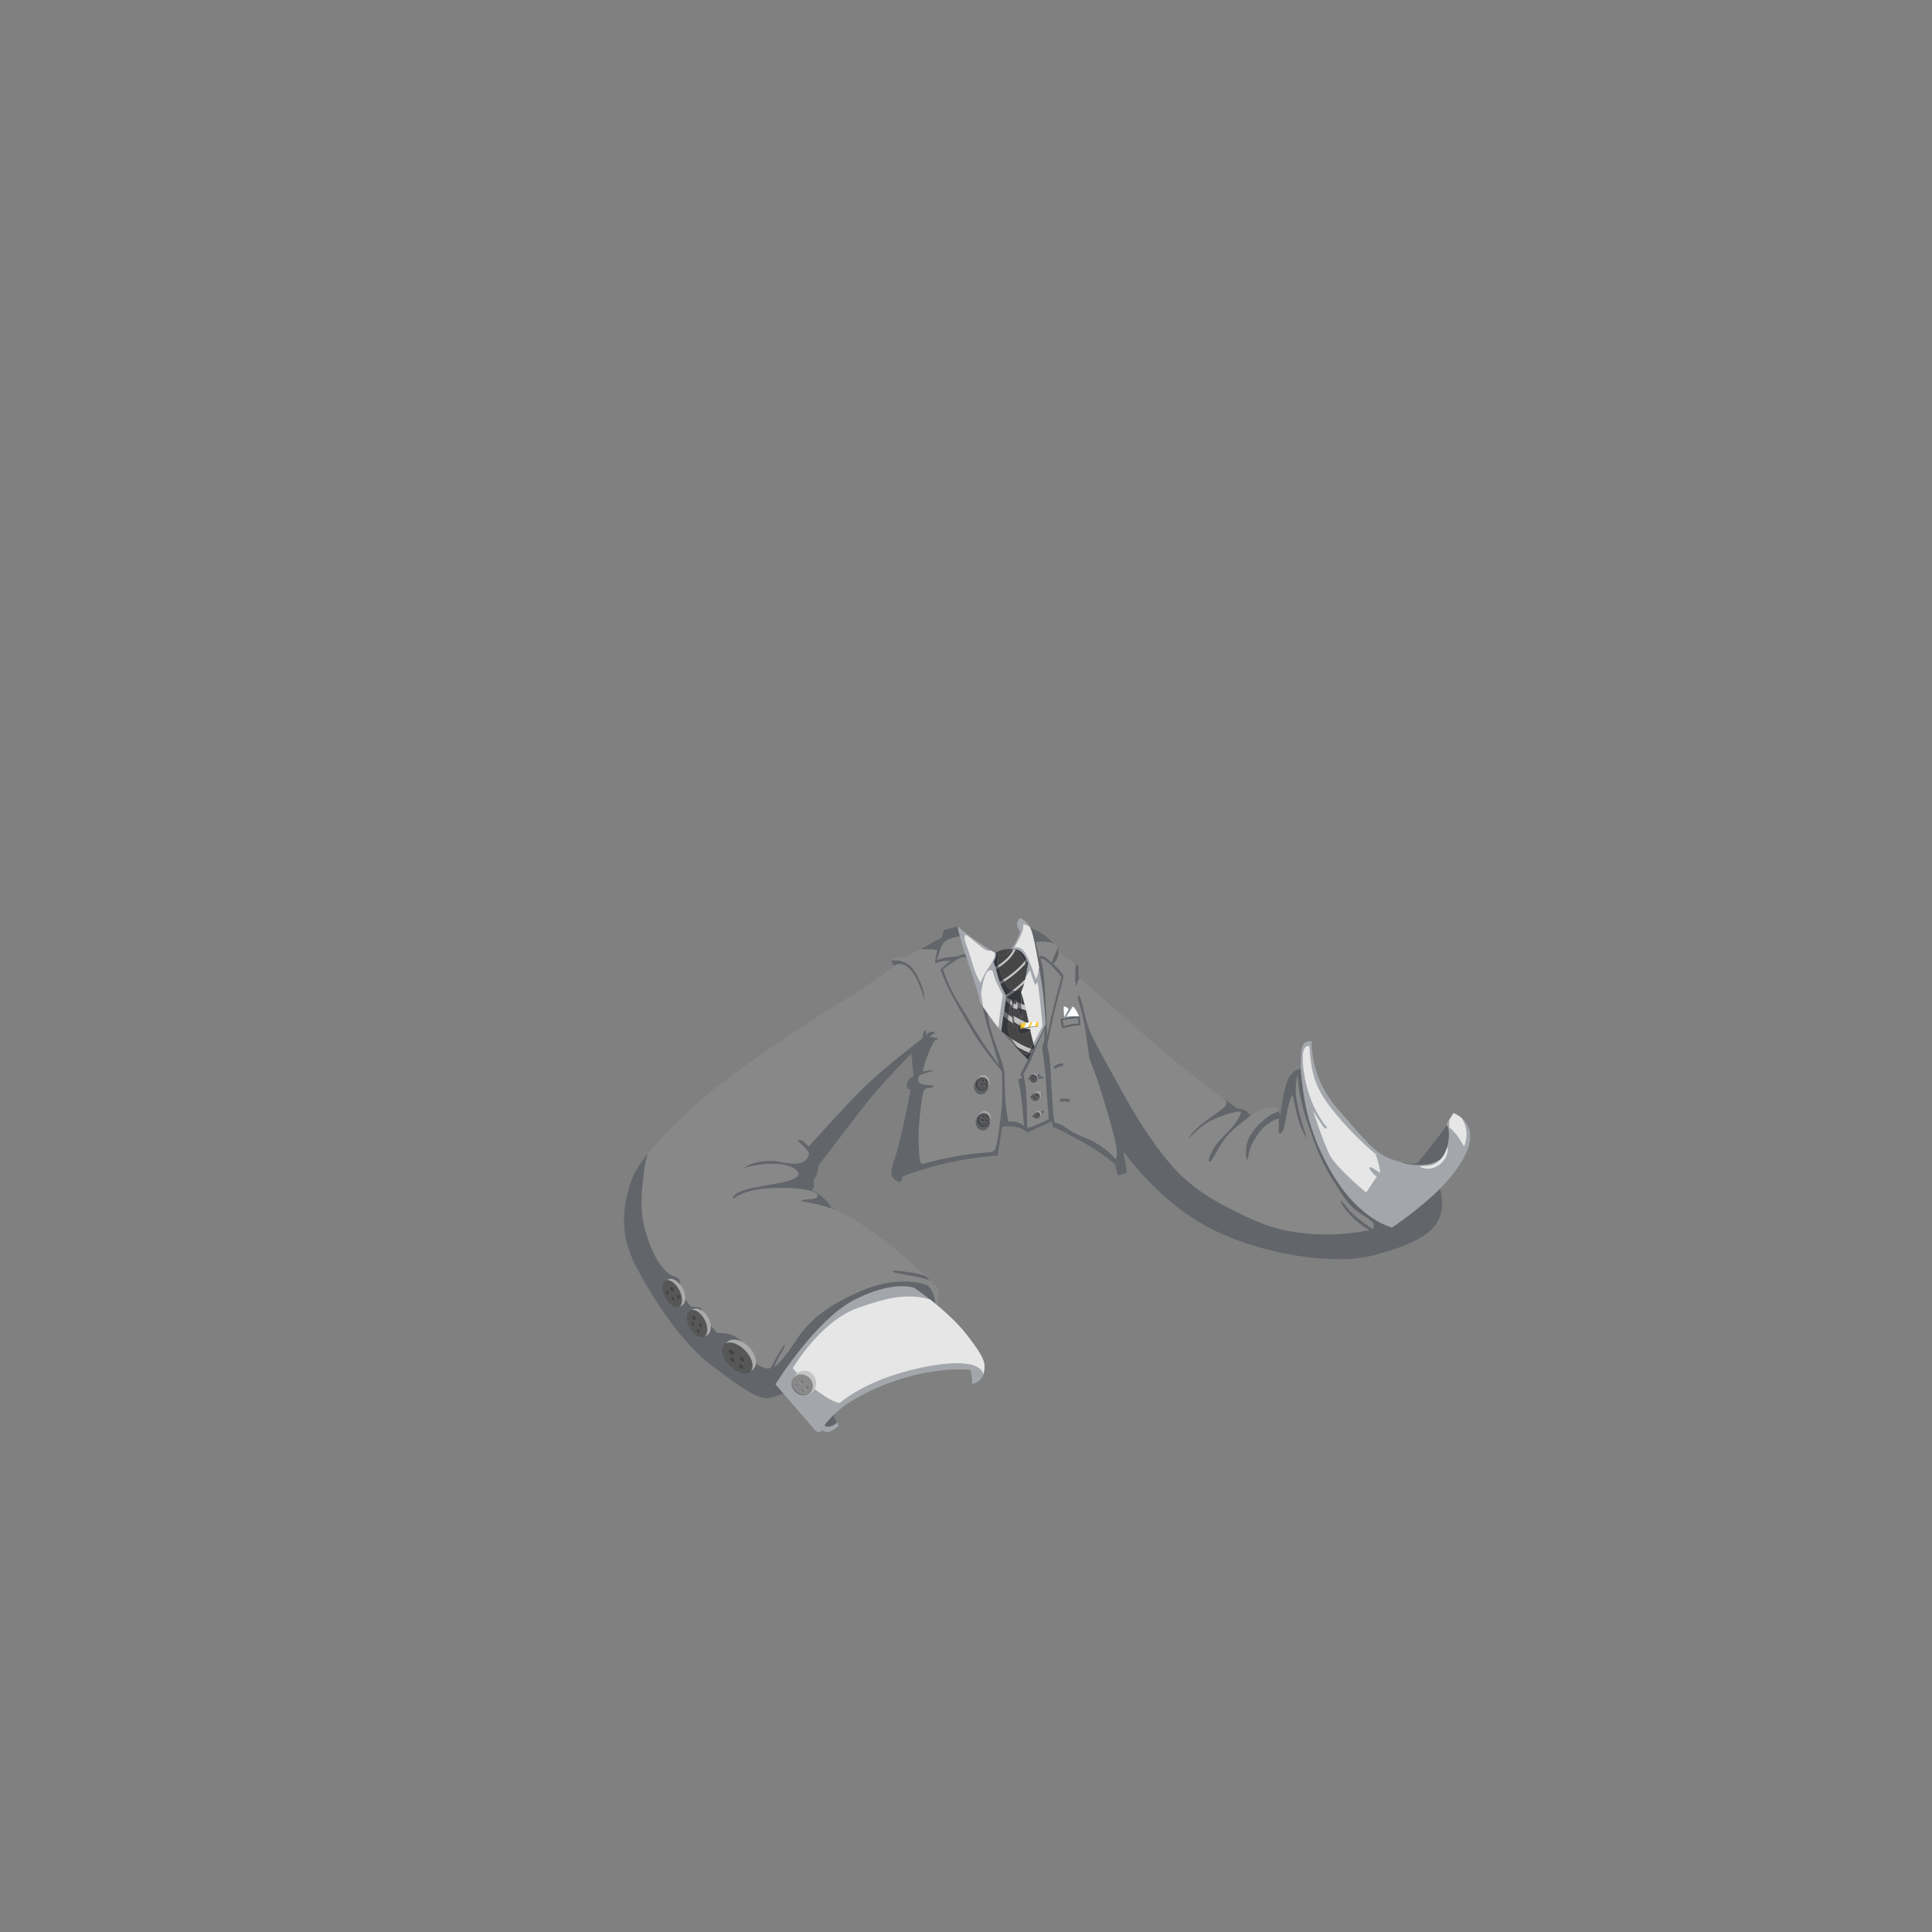 <?xml version="1.0" encoding="utf-8"?>
<!-- Generator: Adobe Illustrator 21.0.2, SVG Export Plug-In . SVG Version: 6.00 Build 0)  -->
<svg version="1.1" id="_x30_3_x5F_Top_x5F_BiznessSuit_x5F_JacketShirtTie"
	 xmlns="http://www.w3.org/2000/svg" xmlns:xlink="http://www.w3.org/1999/xlink" x="0px" y="0px" viewBox="0 0 2000 2000"
	 enable-background="new 0 0 2000 2000" xml:space="preserve">
<rect x="0" y="0" width="2000" height="2000" fill="#808080" stroke="none"/>
<g>
	<polygon fill="#A3A7AC" points="1355,1080 1356.5,1088.5 1365.5,1123.5 1385,1155 1423,1192.5 1445.5,1212 1420.5,1245 
		1378,1209.5 1356.5,1146.5 1348,1112 1349,1083.5 	"/>
	<path fill="#A3A7AC" d="M849.5,1467c1.5-1.5,29.5-17.5,29.5-17.5l55-26l66-8.5l12.5,8l3-10.5c0,0-56.5-71-58.5-71.5
		s-31.5-3.5-34-3.5s-41.5,11-45.5,14.5s-37,32-38,33.5s-29,41-29,41L839,1469L849.5,1467z"/>
	<polygon fill="#62656A" points="863,1460 864,1471 863.5,1478 850.7,1479.4 849.5,1467 	"/>
	<path fill="#62656A" d="M1452,1207c1.5-0.5,18.5-2,18.5-2l19-18.5l11-23.5l8,30.5c0,0-17.5,20.5-19.5,20.5s-35,4.5-35.5,2.5
		S1452,1207,1452,1207z"/>
	<path fill="#62656A" d="M932,1215l32-10l65.5-10l6.5-32.5l17,1.5l9.5,6l26-11.5l3.4,3.8l10.6,7.7l24,11.5l22,14.5l12.5,11l5-28
		l90.5,83.5L1399,1293c0,0,38-8,41.5-9s17-13,17-13l32-33.5l0.2-10.2l-52.2,19.8l-48.5-16.5l-25-53.5l-12.5-44l-3.5-21l-6.5-2
		l-12.5,44h-8h-27.3l-22.7-6l-2.8-9.8L1188,1089l-70.5-76.8l-3.5-2.7l-0.4-11.2l-15.6-7.8l-8.5-11.5l-9-10.5l-13.5-1l-18,18
		l-13.5,3.5l-14.6-5.5L996.5,965h-16L968,978.5l-15.5,4.1l-12,9.4l-17.6,2.5l5.6,4l-14,22L670,1195l-17.6,43.3l21.7,80.2l50.5,76
		c0,0,53,43,54.5,43s15.5,4,15.5,4L954,1366l13.8-15l-1.8-19l-8.2-11l-10.3-5.5l-71.5-20l-35.5-43L837,1208l32-45l41.5-46.5l32.5-28
		l10-5.5l-3,21.5l-4,32L932,1215z"/>
	<path fill="#62656A" d="M860.7,1467c0,0,3,1,4,2.3s1.8,2.9,1.8,2.9s-5.5,7.8-18.5,2.8L860.7,1467z"/>
	<path fill="#62656A" d="M1249.4,1159.5c-17.7,12.8-18.8,19.5-18.8,19.5s6.8-8.7,18.2-16.2s31.9-12.8,34.6-11.9s-0.2,4.5-4.2,11.1
		s-10.9,11.9-17.9,20s-12.4,21.4-8.9,20.5s7.9-15.1,18-26.6s13.9-11.9,23.2-20.5c1.2-1.2,2.7-2.2,4.2-3.1c-2.5,1-4.2,1.8-4.2,1.8
		s-2.7-6.7-12.4-6.3c0,0-5.1-3.6-13.1-9.5l0,0C1272.6,1144.6,1267.1,1146.7,1249.4,1159.5z"/>
	<path fill="#62656A" d="M943.4,1005.2c9.8,11.6,14.1,34.9,13.6,30.3s-0.2-8.2-4.4-18.1s-9-19.5-20.5-22.4c-3.3-0.9-6.4-0.8-9.1-0.5
		c-0.4,2.2,3.1,5.2,3.1,5.2S933.6,993.6,943.4,1005.2z"/>
	<path fill="#62656A" d="M967.8,1351c1.1-6-3.7-16.4-7.3-19.5c-3.7-3.1-32.2-10.8-68.5,4.7s-54.9,30.7-69,52.5s-21.9,26.6-21.9,26.6
		s2.3-7.5,6.3-13s6.9-13.8,2.7-8s-7.9,13.2-10.5,18.3c-2.6,5.1-4.3,6-13.7,1.5c-9.3-4.5-7.8-15.2-19.2-25.8s-22.6-7.4-24.3-8.4
		s-7.1-7.5-9-9.4s-7.5-1.1-7-11.2c0.5-10.2-8.9-3.4-12.7-7.8s-9.3-13.6-9.9-22.1c-0.6-8.5-6.2-6.9-10.6-9.9
		c-4.4-3-14-11.1-22.5-35.5s-8.7-40.2-3.8-75.2c0.6-4.1,1.6-8.8,3-13.8c-7.4,9.4-13.1,18.1-15.7,25.5c-8.5,23.4-14.9,54.9,4.5,91.2
		s46.8,78.1,78.2,102s49.4,35.9,59.8,33.4s18.9-6.3,18.9-6.3L970,1359c0.1-1.3,0.1-2.5,0.2-3.7
		C968.6,1354.2,967.5,1352.8,967.8,1351z"/>
	<path fill="#62656A" d="M923.6,1316c0,1.4,4.6,2.2,23.4,5.5c6.8,1.2,12.2,3,16.4,4.9c-1.6-1.6-3.5-3.4-5.6-5.4
		C942.2,1316.4,923.6,1314.8,923.6,1316z"/>
	<path fill="#62656A" d="M1489.8,1227.2c-14-44.6-29.3,16.3-108-53c-6.3-5.5-15.4-63.2-20.8-64.9c-12.5-4-19.3-3.8-24.8,3.2
		c-7.9,10-10.9,43.9-10.9,43.9s0.3-3.7-2.1-6.3c-0.4,0.8-2,1.2-5.4,2.8c-5.5,2.6-17.9,12.4-24.1,23.8s-3.3,26.6-2.1,23.6
		s0.3-10.9,10.2-25.5s22.2-17,22.2-17s-0.4,10.4-0.2,13.9s2.9,1.6,4.1-0.6s1.9-5.6,4.6-20.1s5.9-17.4,5.9-17.4s3.9,23.3,9.5,35.7
		c5.6,12.4,5.7,10.4,0.7-5s-7.6-30.6-7.2-38.3c0.4-7.7,1.9-15.7,2.3-11.4s0,10.1,3.4,24.7s7.4,25.8,14.2,44.6s15.7,33.9,19.8,39.5
		s12,22.8,26.5,32.2s14.9,10.6,14.5,13.2s0.4,4.4-3.5,1.8s-18.8-13.2-23.5-19.8s-10.6-11.9-5-2.8s16.1,18.2,23,22.5s4.1,3.1,0,3.8
		s-26.2,5.2-56.4,3s-49.3-9.1-75-21.8s-49.7-26.6-70-50.4s-36.9-51.1-51.1-77s-29.8-53.3-33-62.4s-4.6-14.1-6.6-23.7s-4.8-14-5.2-11
		s1.3,6,4.8,19.6s5.9,37.8,7,43.3s5.2,13.3,8.6,24.1s15.9,50.1,18.9,66.1s-0.6,15.6-0.6,15.6c-4.9-6.8-15.3-14-23.1-18.2
		s-19.2-7.6-26.4-13.1s-13-6.2-13-6.2c-2.5-7.9-3.8-50-4.9-62.4s-3-16.8-3-16.8s5.8-29.5,9.5-43.4c3.8-13.9,7.6-29.4,7.6-29.4
		s-1.9-2.9-4.6-6.2s-6.5-6-6.5-6c3.2-2.9,5.1-6.7,6.1-11.6l-1.1-0.7l0.8-3.3c0,0-0.3-0.4-1-1.2l-6.2,15.6c0,0-3.1-3.4-7-5.9
		s-5.9,0-5.9,0l-3.5-15.8c9.6-0.6,14.1-0.3,19.1,2.3c-5.7-6-16.1-15.4-27.2-17l-7.3,30.6l-34.7,1.1l-30.7-33l-14.4,3.7l-2.1,7.6
		c0,0-12.2,6.9-22.4,12.4c9.5,0,17.4,0.8,17.4,0.8s-2.7,12.3-2,13.3s1.6-0.4,6.9-1.4c5.3-1,8.8-0.4,8.8-0.4
		c-3.7,2.4-10.5,8.9-10.5,8.9s0,0,5,12.2c5,12.2,21.6,40.5,30.5,55.4c8.9,14.8,28.3,37.8,28.3,37.8s0.8,21,0,34.3
		s-4.6,41.1-7.1,46.1s-8.4,2.2-34.5,6.5c-26.2,4.2-39.3,9.1-41.2,8.7c-1.8-0.4-2.9-4.8-3.5-21.5s3.2-49.3,5.4-54s7.5-2,10-4.2
		s-4.9-1.2-11-2.4s-4.7-5.4-4.5-7s0.2-2.7,8.8-5.1s6.4-2.9,3.3-2.5c-3.1,0.5-7.6,1.2-7.6,1.2c4.3-20.3,12.5-32.1,12.5-32.1
		c4.5-1.5,3.6-2.6,0-3s-5.7-1-5.7-1c8.5-5,6.1-5.7,1.6-4.9c-3.6,0.6-5.1,3.3-5.5,4.5c-0.1,0.2-0.1,0.3-0.2,0.5c0,0,0.1-0.2,0.2-0.5
		c2.1-5.6-1-7.7-2-4.5c-1,3.3-1.2,6.7-1.2,6.7s-40.6,30.5-63.2,53.3S837,1187,837,1187c-8.1-10.2-11.3-6.4-11.3-6.4
		c2.6,2.3,12.7,11.3,11.8,14.3s-3.2,13.5-27.8,8.2s-40,5.8-40,5.8c44.4-11.8,61.9,3.4,55.8,8.8c-6.2,5.3-15.1,6.1-42.5,11.1
		s-24.2,12.4-24.2,12.4c17.2-15.2,64.9-12.1,77.5-9.3s13.4,8.6,2.5,9.3s-10.2,2.3-10.2,2.3c11.4,1.8,21.9,4,39,10
		c-2.5-1.3-5-2.5-7.5-3.7c0,0-3.5-9.3-19.6-17.8c0,0,3.3-0.9,1.6-10.7c0,0,5.2-4.5,5-14.6c0,0,34.8-45.5,49.7-64.7
		c14.8-19.2,46.7-51.4,46.7-51.4l2.1,23.9c0,0-4.8,0.2-6.5,7.3s3.7,6,3.7,6s-10.7,55.6-17.2,73.5s-0.4,20.2,6.5,22.7l2.4-6.2
		c0,0,45.1-18.4,98.3-21.5l4.5-29.9c0,0,17.7-3.1,26.1,6.1l25.4-11.6l1,5.5c0,0,40.3,17.7,64.5,38.9l2.6,11.5c0,0,3.7-0.7,9.5-2.7
		c0,0-1.6-15.4-4.2-23.4c0,0,34,49.8,85.4,78.1s131.9,42.8,177,30S1503.8,1271.9,1489.8,1227.2z M1086.3,997.5
		c5.8,5.1,12.6,13.8,12.6,13.8s-9.7,33.6-14.9,61.6c0,0-1.8-44.6-3-59.2c-1.2-14.7-4-21.1-4-21.1
		C1079.6,991.9,1080.6,992.4,1086.3,997.5z M982.2,990.8c-5.8,0.6-11.4,2.7-12.2,3.2c0,0,2.2-7.7,3.9-12.4
		c1.7-4.8,3.5-7.8,10.6-10.2s10.9-2.2,10.9-2.2s9.7,22.9,5.7,19.9s-8.8,0.9-8.8,0.9S988,990.2,982.2,990.8z M1006.3,1061.4
		c-10-18-21.9-32-30.2-58.2c0,0,12.7-8.9,17.1-11.3c4.4-2.3,8.9-0.7,9.3,1s16.2,42.2,16.2,42.2l-2.3,4.3c0,0,3.7,17.9,7.5,29.5
		s10,33.6,10,33.6S1016.3,1079.4,1006.3,1061.4z M1043.8,1160.9c0,0-2-10.9-2.8-20.2s-0.7-27.7-1.5-32.7c-0.9-5-4.5-15.9-9.6-29.5
		s-7.3-24.9-8.4-37.4l37.5,32.9l5.2,23l-7.7,14.7l1.5,4.8l-3.9,0.4c0,0,2.6,12.4,3.8,22.9c1.2,10.6,2.4,25.7,2.4,25.7
		C1054.3,1159.8,1043.8,1160.9,1043.8,1160.9z M1070.5,1165.5c-5.6,2.2-7.1,2.1-7.1,2.1s-0.3-20.7-0.9-33.3s-3.1-22.3-3.1-22.3
		s5.9-9.5,10.5-21.2c4.5-11.8,11.2-25.5,11.2-25.5v11.1c0,0-0.9,3.6-1.9,6.6s2.6,17.8,3.3,32.7s3.2,42.6,3.2,42.6
		S1076.1,1163.4,1070.5,1165.5z"/>
	<path fill="#888888" d="M1072.2,975l3.5,15.8c0,0,2-2.5,5.9,0s7,5.9,7,5.9l6.2-15.6c-0.8-0.9-1.9-2.3-3.5-3.9
		C1086.3,974.7,1081.9,974.4,1072.2,975z"/>
	<path fill="#888888" d="M1084,1073c5.2-28,14.9-61.6,14.9-61.6s-6.9-8.8-12.6-13.8c-5.8-5.1-6.7-5.6-9.3-4.9c0,0,2.8,6.5,4,21.1
		C1082.2,1028.4,1084,1073,1084,1073z"/>
	<path fill="#888888" d="M1016.5,1039.3l2.3-4.3c0,0-15.8-40.5-16.2-42.2s-5-3.3-9.3-1c-4.4,2.3-17.1,11.3-17.1,11.3
		c8.2,26.2,20.2,40.2,30.2,58.2s27.7,41.1,27.7,41.1s-6.2-22-10-33.6C1020.2,1057.2,1016.5,1039.3,1016.5,1039.3z"/>
	<path fill="#888888" d="M1054,1116.9l3.9-0.4l-1.5-4.8l7.7-14.7l-5.2-23l-37.5-32.9c1.1,12.5,3.3,23.9,8.4,37.4
		c5.1,13.6,8.7,24.5,9.6,29.5s0.7,23.4,1.5,32.7s2.8,20.2,2.8,20.2s10.5-1,16.4,4.7c0,0-1.3-15.1-2.4-25.7
		C1056.6,1129.2,1054,1116.9,1054,1116.9z"/>
	<path fill="#888888" d="M1079.2,1083c1-3,1.9-6.6,1.9-6.6v-11.1c0,0-6.6,13.8-11.2,25.5c-4.5,11.8-10.5,21.2-10.5,21.2
		s2.5,9.7,3.1,22.3s0.9,33.3,0.9,33.3s1.5,0,7.1-2.1c5.6-2.2,15.2-7.1,15.2-7.1s-2.4-27.7-3.2-42.6S1078.2,1086.1,1079.2,1083z"/>
	<path fill="#888888" d="M958.1,1072.5c-0.1,0.3-0.2,0.5-0.2,0.5C958,1072.8,958.1,1072.7,958.1,1072.5z"/>
	<path fill="#888888" d="M838.8,1241.3c10.9-0.7,10.1-6.5-2.5-9.3s-60.2-5.9-77.5,9.3c0,0-3.1-7.4,24.2-12.4s36.3-5.8,42.5-11.1
		c6.2-5.3-11.4-20.5-55.8-8.8c0,0,15.4-11.1,40-5.8s26.9-5.2,27.8-8.2s-9.2-12-11.8-14.3c0,0,3.2-3.9,11.3,6.4
		c0,0,32.1-36.1,54.8-58.9s63.2-53.3,63.2-53.3s0.1-3.4,1.2-6.7c1-3.2,4.1-1.1,2,4.5c0.5-1.1,2-3.9,5.5-4.5c4.5-0.7,6.8-0.1-1.6,4.9
		c0,0,2.1,0.6,5.7,1c3.6,0.4,4.5,1.6,0,3c0,0-8.2,11.9-12.5,32.1c0,0,4.5-0.8,7.6-1.2c3.1-0.5,5.3,0.1-3.3,2.5s-8.6,3.5-8.8,5.1
		s-1.6,5.7,4.5,7s13.5,0.2,11,2.4c-2.5,2.2-7.8-0.4-10,4.2s-6,37.3-5.4,54s1.6,21.1,3.5,21.5c1.8,0.4,15-4.4,41.2-8.7
		c26.2-4.2,32.1-1.5,34.5-6.5s6.2-32.8,7.1-46.1c0.8-13.3,0-34.3,0-34.3s-19.4-22.9-28.3-37.8c-8.9-14.8-25.5-43.1-30.5-55.4
		c-5-12.2-5-12.2-5-12.2s6.8-6.5,10.5-8.9c0,0-3.4-0.6-8.8,0.4c-5.3,1-6.2,2.4-6.9,1.4s2-13.3,2-13.3s-8-0.7-17.4-0.8
		c-5.2,2.8-9.8,5.3-12,6.3c-6.5,3-12.2,2-16.2,3.9c-0.9,0.4-1.3,1-1.4,1.6c2.7-0.3,5.8-0.3,9.1,0.5c11.5,3,16.3,12.5,20.5,22.4
		s3.9,13.5,4.4,18.1s-3.8-18.6-13.6-30.3s-17.4-5.5-17.4-5.5s-25.1,19.7-58.2,39.5s-105.8,68.5-136.2,94.5
		c-20.9,17.8-45.4,40.9-61.5,61.3c-1.4,5.1-2.4,9.7-3,13.8c-4.8,34.9-4.7,50.8,3.8,75.2c8.5,24.4,18.1,32.5,22.5,35.5
		s10.1,1.4,10.6,9.9c0.6,8.5,6.1,17.7,9.9,22.1c3.8,4.4,13.2-2.3,12.7,7.8c-0.5,10.2,5.1,9.3,7,11.2s7.2,8.4,9,9.4
		s12.9-2.2,24.3,8.4s9.8,21.3,19.2,25.8c9.3,4.5,11.1,3.5,13.7-1.5c2.6-5.1,6.3-12.5,10.5-18.3s1.2,2.5-2.7,8s-6.3,13-6.3,13
		s7.8-4.8,21.9-26.6s32.6-37,69-52.5s64.8-7.8,68.5-4.7c3.7,3.1,8.4,13.5,7.3,19.5c-0.3,1.8,0.7,3.2,2.3,4.3
		c1.1-20.8,1.1-20.9,1.1-20.9s-2.9-3-8-8c-4.1-1.9-9.5-3.7-16.4-4.9c-18.9-3.3-23.5-4.1-23.4-5.5c0-1.2,18.6,0.4,34.2,5
		c-18.4-17.5-53.3-48.2-90.3-67.5c-17.1-5.9-27.6-8.2-39-10C828.5,1243.6,827.9,1242,838.8,1241.3z"/>
	<path fill="#888888" d="M1323.2,1150c0.3-0.5,0.1-1.2-0.4-2.4c-1.1-2.8-15.1-1.4-24.9,4.6c4.8-1.9,12.8-4.6,18.9-4.6
		C1319.9,1147.7,1321.9,1148.7,1323.2,1150z"/>
	<path fill="#888888" d="M1096.5,1004c2.7,3.3,4.6,6.2,4.6,6.2s-3.9,15.5-7.6,29.4c-3.8,13.9-9.5,43.4-9.5,43.4s1.9,4.5,3,16.8
		s2.4,54.5,4.9,62.4c0,0,5.9,0.7,13,6.2s18.6,8.9,26.4,13.1s18.2,11.4,23.1,18.2c0,0,3.6,0.4,0.6-15.6s-15.4-55.3-18.9-66.1
		s-7.6-18.6-8.6-24.1s-3.6-29.7-7-43.3s-5.2-16.6-4.8-19.6s3.2,1.4,5.2,11s3.4,14.6,6.6,23.7s18.8,36.5,33,62.4s30.8,53.2,51.1,77
		s44.3,37.8,70,50.4s44.8,19.6,75,21.8s52.3-2.3,56.4-3s6.9,0.5,0-3.8s-17.4-13.4-23-22.5s0.2-3.9,5,2.8s19.6,17.2,23.5,19.8
		s3.1,0.9,3.5-1.8s0-3.8-14.5-13.2s-22.4-26.6-26.5-32.2s-12.9-20.8-19.8-39.5s-10.8-29.9-14.2-44.6c-3.4-14.6-3-20.5-3.4-24.7
		s-1.9,3.7-2.3,11.4c-0.4,7.7,2.2,22.9,7.2,38.3s4.9,17.4-0.7,5s-9.5-35.7-9.5-35.7s-3.2,2.8-5.9,17.4s-3.4,17.9-4.6,20.1
		s-4,4.1-4.1,0.6s0.2-13.9,0.2-13.9s-12.3,2.4-22.2,17s-9,22.5-10.2,25.5s-4.1-12.2,2.1-23.6s18.6-21.2,24.1-23.8
		c3.4-1.6,5-2,5.4-2.8c-1.3-1.4-3.2-2.4-6.4-2.4c-6.1-0.1-14.1,2.7-18.9,4.6c-1.5,0.9-2.9,2-4.2,3.1c-9.2,8.6-13.1,9-23.2,20.5
		s-14.5,25.8-18,26.6s1.9-12.4,8.9-20.5s13.8-13.4,17.9-20s7-10.2,4.2-11.1s-23.1,4.3-34.6,11.9s-18.2,16.2-18.2,16.2
		s1.1-6.7,18.8-19.5s23.2-14.9,18.8-21.3l0,0c-16.6-12.2-45.6-33.9-65.9-51.5c-27.7-24.2-77.5-68-84.8-74.5
		c-3.6,5.2-2.9,12.1-3.7,7.1c-0.6-3.6-0.8-10.6-0.1-21l-17.6-11.9c-0.9,5-2.9,8.7-6.1,11.6C1090,998,1093.8,1000.7,1096.5,1004z"/>
	<path fill="#888888" d="M1001,989.1c4,3-5.7-19.9-5.7-19.9s-3.7-0.3-10.9,2.2c-7.1,2.4-9,5.5-10.6,10.2c-1.7,4.8-3.9,12.4-3.9,12.4
		c0.8-0.5,6.4-2.6,12.2-3.2c5.8-0.6,10-0.8,10-0.8S997,986.1,1001,989.1z"/>
	<path fill="#62656A" d="M1116.6,1000.2l-3-2c-0.7,10.4-0.5,17.3,0.1,21c0.8,5,0.2-1.9,3.7-7.1c-0.6-0.5-0.9-0.8-0.9-0.8v-11.1
		H1116.6z"/>
	<g>
		<g>
			<path fill="#A3A7AC" d="M1522,1177.7c-1,18.8-20,43.3-41,62s-40,31-40,31s-32.3-7.3-60-52.7c-27.7-45.3-31-81.7-33-96.4
				s-1.4-23.6-0.9-33c0.5-9.3,5.9-11.7,10.9-10.7c0,0-2.8,36.3,26.7,70s38.2,45.8,56.3,52.3s26.3,3.3,26.3,3.3s19.1-22.2,32.9-44.2
				c1.5-2.4,3-4.8,4.4-7.2c0,0,4.4,1.6,8.7,5.3C1517.9,1161.6,1522.5,1168,1522,1177.7z"/>
		</g>
		<path fill="#E6E6E6" d="M1359.2,1149.9c0,0,10.5,31.9,17.2,45.4s37.8,39.2,37.8,39.2l11-16.5c0,0-1.8-0.6-6-5.8s0-4.5,3.8-1.8
			s5.8,3.6,5.8,3.6s-0.5-7.7-4.8-19.3c0,0-20.6-16.5-41.5-41.9s-24.5-38.3-27.2-69.8c0,0-5.3-2.2-6.5,8s2.3,49.6,24.9,76.1
			c0,0-0.6,4.5-6.1-4.1S1359.2,1149.9,1359.2,1149.9z"/>
		<path fill="#E6E6E6" d="M1471,1208.3c6.1,3,16.5,2,23.5-7s3.3-19.3,2-11s-8.5,13.8-14.2,15.7
			C1476.7,1207.8,1466.9,1206.3,1471,1208.3z"/>
		<path fill="#E6E6E6" d="M1500.3,1167.1c0,0,7.4,4.9,15.2,19.7c0,0,7.2-14.1-2.2-29.2c-4.4-3.8-8.7-5.3-8.7-5.3
			c-1.4,2.4-2.8,4.8-4.4,7.2C1500.5,1164.4,1500.3,1167.1,1500.3,1167.1z"/>
	</g>
	<g>
		<g>
			<path fill="#A3A7AC" d="M1018.3,1421.4c-0.1,0.5-0.2,0.9-0.4,1.4c-2.6,8.6-11.5,9.9-11.5,9.9c0-7.2-1.8-14.6-1.8-14.6
				s-36.8-4.9-87.9,14.9c-51.1,19.8-72.1,48.5-72.1,48.5l-41.9-48.5c0,0,41.1-66.3,81.3-87.2c40.2-20.9,62.3-12.8,62.3-12.8
				s7,4.7,16.4,12.2c11.8,9.3,27.5,22.9,38.2,36.8C1020.3,1407,1020.3,1411.5,1018.3,1421.4z"/>
		</g>
		<path fill="#E6E6E6" d="M1001,1382c-10.7-13.9-26.4-27.5-38.2-36.8c-24.2-6.8-44.2-1.8-74.1,8.5c-39.3,13.5-68,62.7-68,62.7
			s10,12.6,26.7,24.6s22,11.3,22,11.3s26.3-24.2,83.2-36.3c44-9.4,63.3-3.9,65.4,6.8c0.1-0.4,0.3-0.9,0.4-1.4
			C1020.3,1411.5,1020.3,1407,1001,1382z"/>
		<g>
			<ellipse fill="#C4C4C4" cx="832.8" cy="1431.7" rx="12.1" ry="12.8"/>
			<g>
				<path fill="#797A7D" d="M825,1439.6c-4.4-4-5.3-10.3-2.3-14.6c-0.3,0.2-0.6,0.5-0.8,0.8c-3.9,4.2-3.2,11.2,1.6,15.5
					c4.7,4.3,11.7,4.4,15.6,0.2c0.3-0.3,0.5-0.6,0.7-0.9C835.8,1443.9,829.4,1443.6,825,1439.6z"/>
				<path fill="#888888" d="M837.5,1426c-4.4-4-10.8-4.4-14.7-1c-3,4.3-2.1,10.6,2.3,14.6c4.4,4,10.8,4.4,14.7,1
					C842.8,1436.3,841.9,1430,837.5,1426z"/>
			</g>
			<g>
				<path fill="#AAAAAA" d="M828.3,1430.4c0-0.4,0.1-0.8,0.3-1.1c-0.5,0.4-0.9,1-0.9,1.8c0,1.2,0.9,2.1,2,2.1c0.7,0,1.4-0.4,1.7-1
					c-0.3,0.2-0.7,0.4-1.1,0.4C829.2,1432.5,828.3,1431.5,828.3,1430.4z"/>
				<path fill="#77797B" d="M829.7,1428.9c-0.4,0-0.8,0.1-1.1,0.4c-0.2,0.3-0.3,0.7-0.3,1.1c0,1.2,0.9,2.1,2,2.1
					c0.4,0,0.8-0.1,1.1-0.4c0.2-0.3,0.3-0.7,0.3-1.1C831.7,1429.9,830.8,1428.9,829.7,1428.9z"/>
			</g>
			<g>
				<path fill="#AAAAAA" d="M833.7,1436.1c0-0.4,0.1-0.8,0.3-1.1c-0.5,0.4-0.9,1-0.9,1.8c0,1.2,0.9,2.1,2,2.1c0.7,0,1.4-0.4,1.7-1
					c-0.3,0.2-0.7,0.4-1.1,0.4C834.6,1438.2,833.7,1437.3,833.7,1436.1z"/>
				<path fill="#77797B" d="M835.1,1434.7c-0.4,0-0.8,0.1-1.1,0.4c-0.2,0.3-0.3,0.7-0.3,1.1c0,1.2,0.9,2.1,2,2.1
					c0.4,0,0.8-0.1,1.1-0.4c0.2-0.3,0.3-0.7,0.3-1.1C837.1,1435.6,836.2,1434.7,835.1,1434.7z"/>
			</g>
			<g>
				<path fill="#AAAAAA" d="M829.3,1439.4c0-0.3,0.1-0.5,0.2-0.8c-0.4,0.3-0.6,0.7-0.6,1.2c0,0.8,0.6,1.5,1.4,1.5
					c0.5,0,1-0.3,1.2-0.7c-0.2,0.2-0.5,0.3-0.8,0.3C830,1440.9,829.3,1440.2,829.3,1439.4z"/>
				<path fill="#77797B" d="M830.3,1438.4c-0.3,0-0.6,0.1-0.8,0.2c-0.1,0.2-0.2,0.5-0.2,0.8c0,0.8,0.6,1.5,1.4,1.5
					c0.3,0,0.6-0.1,0.8-0.3c0.1-0.2,0.2-0.5,0.2-0.8C831.7,1439.1,831.1,1438.4,830.3,1438.4z"/>
			</g>
			<g>
				<path fill="#AAAAAA" d="M823.5,1434c0-0.3,0.1-0.5,0.2-0.8c-0.4,0.3-0.6,0.7-0.6,1.2c0,0.8,0.6,1.5,1.4,1.5c0.5,0,1-0.3,1.2-0.7
					c-0.2,0.2-0.5,0.2-0.8,0.2C824.1,1435.5,823.5,1434.8,823.5,1434z"/>
				<path fill="#77797B" d="M824.4,1433c-0.3,0-0.6,0.1-0.8,0.2c-0.1,0.2-0.2,0.5-0.2,0.8c0,0.8,0.6,1.5,1.4,1.5
					c0.3,0,0.6-0.1,0.8-0.2c0.1-0.2,0.2-0.5,0.2-0.8C825.8,1433.6,825.2,1433,824.4,1433z"/>
			</g>
		</g>
	</g>
	<g>
		
			<ellipse transform="matrix(0.719 -0.696 0.696 0.719 -760.422 927.242)" fill="#ABABAB" cx="765.2" cy="1403" rx="12.8" ry="19.5"/>
		
			<ellipse transform="matrix(0.719 -0.696 0.696 0.719 -762.947 925.811)" fill="#575757" cx="762.2" cy="1405.4" rx="11.3" ry="19.5"/>
		
			<ellipse transform="matrix(0.719 -0.696 0.696 0.719 -762.388 929.548)" fill="#434343" cx="767.1" cy="1406.6" rx="1.6" ry="2.8"/>
		
			<ellipse transform="matrix(0.719 -0.696 0.696 0.719 -760.451 919.932)" fill="#434343" cx="756.2" cy="1399.4" rx="1.9" ry="3.2"/>
		
			<ellipse transform="matrix(0.719 -0.696 0.696 0.719 -765.692 922.704)" fill="#434343" cx="757" cy="1407.2" rx="1.5" ry="2.6"/>
		
			<ellipse transform="matrix(0.719 -0.696 0.696 0.719 -767.971 931.145)" fill="#434343" cx="766.3" cy="1414.2" rx="1.5" ry="2.6"/>
	</g>
	<g>
		
			<ellipse transform="matrix(0.88 -0.474 0.474 0.88 -562.605 507.351)" fill="#ABABAB" cx="724.9" cy="1369.5" rx="10" ry="15.3"/>
		
			<ellipse transform="matrix(0.88 -0.474 0.474 0.88 -563.512 506.171)" fill="#575757" cx="722.1" cy="1370.7" rx="8.8" ry="15.3"/>
		
			<ellipse transform="matrix(0.88 -0.474 0.474 0.88 -564.014 508.002)" fill="#434343" cx="725.5" cy="1372.6" rx="1.3" ry="2.2"/>
		
			<ellipse transform="matrix(0.88 -0.474 0.474 0.88 -561.159 503.918)" fill="#434343" cx="718.8" cy="1364.9" rx="1.5" ry="2.5"/>
		
			<ellipse transform="matrix(0.88 -0.474 0.474 0.88 -564.183 504.126)" fill="#434343" cx="717.7" cy="1371" rx="1.2" ry="2.1"/>
		
			<ellipse transform="matrix(0.88 -0.474 0.474 0.88 -566.964 507.646)" fill="#434343" cx="723.3" cy="1378.3" rx="1.2" ry="2.1"/>
	</g>
	<g>
		
			<ellipse transform="matrix(0.88 -0.474 0.474 0.88 -551.058 491.391)" fill="#ABABAB" cx="699" cy="1338.6" rx="9.3" ry="15.3"/>
		
			<ellipse transform="matrix(0.88 -0.474 0.474 0.88 -551.899 490.218)" fill="#575757" cx="696.3" cy="1339.7" rx="8.2" ry="15.3"/>
		
			<ellipse transform="matrix(0.88 -0.474 0.474 0.88 -552.696 493.651)" fill="#434343" cx="702.7" cy="1343" rx="1.3" ry="2.2"/>
		
			<ellipse transform="matrix(0.88 -0.474 0.474 0.88 -549.723 489.637)" fill="#434343" cx="696.2" cy="1335.1" rx="1.5" ry="2.5"/>
		
			<ellipse transform="matrix(0.88 -0.474 0.474 0.88 -551.961 487.73)" fill="#434343" cx="691.3" cy="1338.5" rx="1.2" ry="2.1"/>
		
			<ellipse transform="matrix(0.88 -0.474 0.474 0.88 -554.175 491.253)" fill="#434343" cx="697.2" cy="1344.7" rx="1.2" ry="2.1"/>
	</g>
	<g>
		<ellipse fill="#5E6166" cx="1017.4" cy="1162" rx="7.4" ry="8.2"/>
		<ellipse fill="#A6A6A6" cx="1019.3" cy="1157" rx="6.4" ry="7"/>
		<ellipse fill="#373C43" cx="1018.2" cy="1159.4" rx="6.4" ry="7"/>
		<ellipse fill="#565657" cx="1018.8" cy="1159" rx="5.9" ry="6.6"/>
		<g>
			<path fill="#858585" d="M1016.1,1159.4c0-0.3,0.1-0.5,0.2-0.7c-0.3,0.3-0.6,0.7-0.6,1.2c0,0.8,0.6,1.5,1.4,1.5
				c0.5,0,1-0.3,1.2-0.8c-0.2,0.2-0.5,0.3-0.8,0.3C1016.7,1160.9,1016.1,1160.2,1016.1,1159.4z"/>
			<path fill="#3F4248" d="M1017,1158.4c-0.3,0-0.6,0.1-0.8,0.3c-0.1,0.2-0.2,0.4-0.2,0.7c0,0.8,0.6,1.5,1.4,1.5
				c0.3,0,0.6-0.1,0.8-0.3c0.1-0.2,0.2-0.4,0.2-0.7C1018.4,1159.1,1017.8,1158.4,1017,1158.4z"/>
		</g>
		<g>
			<path fill="#858585" d="M1019.9,1159.7c0-0.3,0.1-0.5,0.2-0.7c-0.3,0.3-0.6,0.7-0.6,1.2c0,0.8,0.6,1.5,1.4,1.5
				c0.5,0,1-0.3,1.2-0.8c-0.2,0.2-0.5,0.3-0.8,0.3C1020.5,1161.1,1019.9,1160.5,1019.9,1159.7z"/>
			<path fill="#3F4248" d="M1020.8,1158.7c-0.3,0-0.6,0.1-0.8,0.3c-0.1,0.2-0.2,0.4-0.2,0.7c0,0.8,0.6,1.5,1.4,1.5
				c0.3,0,0.6-0.1,0.8-0.3c0.1-0.2,0.2-0.4,0.2-0.7C1022.2,1159.4,1021.6,1158.7,1020.8,1158.7z"/>
		</g>
		<g>
			<path fill="#858585" d="M1020.3,1155.6c0-0.3,0.1-0.5,0.2-0.7c-0.3,0.3-0.6,0.7-0.6,1.2c0,0.8,0.6,1.5,1.4,1.5
				c0.5,0,1-0.3,1.2-0.8c-0.2,0.2-0.5,0.3-0.8,0.3C1020.9,1157.1,1020.3,1156.4,1020.3,1155.6z"/>
			<path fill="#3F4248" d="M1021.2,1154.6c-0.3,0-0.6,0.1-0.8,0.3c-0.1,0.2-0.2,0.4-0.2,0.7c0,0.8,0.6,1.5,1.4,1.5
				c0.3,0,0.6-0.1,0.8-0.3c0.1-0.2,0.2-0.4,0.2-0.7C1022.6,1155.3,1022,1154.6,1021.2,1154.6z"/>
		</g>
		<g>
			<path fill="#858585" d="M1016.5,1155.5c0-0.3,0.1-0.5,0.2-0.7c-0.3,0.3-0.6,0.7-0.6,1.2c0,0.8,0.6,1.5,1.4,1.5
				c0.5,0,1-0.3,1.2-0.8c-0.2,0.2-0.5,0.3-0.8,0.3C1017.1,1157,1016.5,1156.3,1016.5,1155.5z"/>
			<path fill="#3F4248" d="M1017.4,1154.5c-0.3,0-0.6,0.1-0.8,0.3c-0.1,0.2-0.2,0.4-0.2,0.7c0,0.8,0.6,1.5,1.4,1.5
				c0.3,0,0.6-0.1,0.8-0.3c0.1-0.2,0.2-0.4,0.2-0.7C1018.8,1155.2,1018.2,1154.5,1017.4,1154.5z"/>
		</g>
	</g>
	<g>
		
			<ellipse transform="matrix(0.106 -0.994 0.994 0.106 -210.348 2015.739)" fill="#5E6166" cx="1016.3" cy="1124.9" rx="8.2" ry="7.4"/>
		
			<ellipse transform="matrix(0.106 -0.994 0.994 0.106 -203.347 2013.813)" fill="#A6A6A6" cx="1018.7" cy="1120" rx="7" ry="6.4"/>
		
			<ellipse transform="matrix(0.106 -0.994 0.994 0.106 -206.867 2014.559)" fill="#373C43" cx="1017.4" cy="1122.4" rx="7" ry="6.4"/>
		
			<ellipse transform="matrix(0.106 -0.994 0.994 0.106 -206.029 2014.774)" fill="#565657" cx="1017.9" cy="1122" rx="6.6" ry="5.9"/>
		<g>
			<path fill="#858585" d="M1015.3,1122.1c0-0.2,0.1-0.5,0.2-0.7c-0.4,0.2-0.6,0.6-0.7,1.1c-0.1,0.8,0.4,1.5,1.2,1.6
				c0.5,0.1,1-0.2,1.3-0.7c-0.2,0.2-0.5,0.2-0.8,0.2C1015.7,1123.7,1015.2,1123,1015.3,1122.1z"/>
			<path fill="#3F4248" d="M1016.3,1121.3c-0.3,0-0.6,0-0.8,0.2c-0.1,0.2-0.2,0.4-0.2,0.7c-0.1,0.8,0.4,1.5,1.2,1.6
				c0.3,0,0.6,0,0.8-0.2c0.1-0.2,0.2-0.4,0.2-0.7C1017.6,1122.1,1017.1,1121.4,1016.3,1121.3z"/>
		</g>
		<g>
			<path fill="#858585" d="M1019,1122.8c0-0.2,0.1-0.5,0.2-0.7c-0.4,0.2-0.6,0.6-0.7,1.1c-0.1,0.8,0.4,1.5,1.2,1.6
				c0.5,0.1,1-0.2,1.3-0.7c-0.2,0.2-0.5,0.2-0.8,0.2C1019.5,1124.4,1018.9,1123.6,1019,1122.8z"/>
			<path fill="#3F4248" d="M1020.1,1122c-0.3,0-0.6,0-0.8,0.2c-0.1,0.2-0.2,0.4-0.2,0.7c-0.1,0.8,0.4,1.5,1.2,1.6
				c0.3,0,0.6,0,0.8-0.2c0.1-0.2,0.2-0.4,0.2-0.7C1021.4,1122.8,1020.8,1122,1020.1,1122z"/>
		</g>
		<g>
			<path fill="#858585" d="M1019.9,1118.8c0-0.2,0.1-0.5,0.2-0.7c-0.4,0.2-0.6,0.6-0.7,1.1c-0.1,0.8,0.4,1.5,1.2,1.6
				c0.5,0.1,1-0.2,1.3-0.7c-0.2,0.2-0.5,0.2-0.8,0.2C1020.3,1120.4,1019.8,1119.6,1019.9,1118.8z"/>
			<path fill="#3F4248" d="M1020.9,1118c-0.3,0-0.6,0-0.8,0.2c-0.1,0.2-0.2,0.4-0.2,0.7c-0.1,0.8,0.4,1.5,1.2,1.6
				c0.3,0,0.6,0,0.8-0.2c0.1-0.2,0.2-0.4,0.2-0.7C1022.2,1118.8,1021.7,1118,1020.9,1118z"/>
		</g>
		<g>
			<path fill="#858585" d="M1016.1,1118.3c0-0.2,0.1-0.5,0.2-0.7c-0.4,0.2-0.6,0.6-0.7,1.1c-0.1,0.8,0.4,1.5,1.2,1.6
				c0.5,0.1,1-0.2,1.3-0.7c-0.2,0.2-0.5,0.2-0.8,0.2C1016.5,1119.8,1016,1119.1,1016.1,1118.3z"/>
			<path fill="#3F4248" d="M1017.1,1117.4c-0.3,0-0.6,0-0.8,0.2c-0.1,0.2-0.2,0.4-0.2,0.7c-0.1,0.8,0.4,1.5,1.2,1.6
				c0.3,0,0.6,0,0.8-0.2c0.1-0.2,0.2-0.4,0.2-0.7C1018.4,1118.2,1017.9,1117.5,1017.1,1117.4z"/>
		</g>
	</g>
	<g>
		<g>
			<path fill="#FFFFFF" d="M1117,1052.2l-0.4,0.1l-5.7,1.3l-8.9,1.4c-0.1-0.7-0.2-1.4-0.3-2.1c-0.6-5-0.6-9.7-0.5-10.5
				s2.8-0.8,5,2.5c0.2,0.3,0.4,0.6,0.6,1c0,0,1.8-2.6,2.8-3.9c0.2-0.3,0.6-0.3,1.1,0C1112.3,1042.9,1115.1,1046.8,1117,1052.2z"/>
		</g>
		<path fill="#8B9199" d="M1110.9,1053.6l5.7-1.3c-6-0.9-12.8,0.2-12.8,0.2l6.9-10.6c-0.5-0.3-0.9-0.3-1.1,0c-1,1.3-2.8,3.9-2.8,3.9
			c-0.2-0.4-0.4-0.7-0.6-1l-4.5,8.1c0.1,0.7,0.2,1.4,0.3,2.1L1110.9,1053.6z"/>
		<path fill="#5E6166" d="M1100.9,1062.7c-0.1-0.1-0.2-0.1-0.4-0.1c-0.1,0-0.3,0-0.2,0h0.1l0.3-0.1l0.5-0.2l1.1-0.3
			c0.7-0.2,1.5-0.4,2.2-0.6c1.5-0.4,2.9-0.7,4.4-1c3-0.5,6-0.9,9.1-0.7l0,0l-1.2,1.3l-1.1-8.1l0,0l1.3,1.1c-1.5,0-3,0.1-4.5,0.2
			s-3,0.3-4.5,0.5c-3,0.4-6,0.9-9,1.6l0,0l0.6-1c0.5,1.2,0.8,2.3,1,3.5c0.1,0.6,0.2,1.2,0.3,1.8
			C1100.9,1061.2,1100.9,1061.9,1100.9,1062.7z M1100,1064.3c-0.3-0.5-0.5-1.2-0.8-1.9c-0.2-0.7-0.4-1.5-0.6-2.2
			c-0.4-1.5-0.6-3.1-0.7-4.6l-0.1-0.8l0.7-0.1l0,0c3-0.7,6.1-1.2,9.1-1.7c3.1-0.4,6.1-0.7,9.3-0.8h0.5l0.1,0.4l0,0l1,8.2l0.1,0.6
			h-0.6l0,0c-2.9-0.1-5.9,0.2-8.7,0.8c-1.4,0.3-2.9,0.6-4.3,1c-0.7,0.2-1.4,0.4-2.1,0.6l-1.1,0.3l-0.5,0.2l-0.3,0.1h-0.1
			c0,0-0.2,0.1-0.4,0.1C1100.3,1064.4,1100.1,1064.3,1100,1064.3z"/>
	</g>
	<g>
		<g>
			<path fill="#A4A7AD" d="M1082.5,1060.2c0,0-11.9,24.6-18.4,36.8c0,0-0.7-0.7-1.7-1.8c-0.6-0.6-1.4-1.4-2.3-2.4
				c-6.9-7.2-20.9-21.8-26.5-28.7c0,0,0-0.1-0.1-0.1c-5.1-6.5-12.1-16.2-15.9-21.8c-1.8-2.5-2.9-4.2-2.9-4.2l-1.3-5.5
				c-2.4-11.3-9.6-30.8-15.4-48.5c-5.7-17.7-6.8-25.2-6.8-25.2c10.6,9.4,25.7,19.6,34.5,25c1.6,1,3,1.8,4.1,2.4
				c0.3,0.2,0.6,0.3,0.9,0.5c6.6,3.4,10.3,3.8,17-5.4c6.7-9.1,8.2-17.4,8.2-17.4c-6.8-7.7,0-13.5,0-13.5c3.5,1.5,7,3.4,10,9
				c0.5,1,1,2,1.5,3.2c2.4,6.1,5.6,22.5,8.2,38.4c0.9,5.4,1.8,10.8,2.5,15.6C1081.2,1035.9,1082.5,1060.2,1082.5,1060.2z"/>
		</g>
		<path fill="#E6E6E6" d="M1056.1,969.6c-4.3,8.2-6.1,11.4-6.1,11.4s5.2-2.1,10.1,3.8s12.2,29,12.2,29s2.3-3.6,3.3-12.8
			c-2.7-15.9-5.8-32.3-8.2-38.4c-0.5-1.2-1-2.2-1.5-3.2c-2-1.4-4.2-2.1-6.8-2.6C1059.2,956.9,1060.4,961.4,1056.1,969.6z"/>
		<path fill="#E6E6E6" d="M1020.9,983.5c-6.6-3.1-20.8-17.6-21.9-15.4c-1.6,3.4,0.8,8.6,3.9,17.2s5.8,22.4,12.2,32.1
			c0,0,2.6-7.5,8-15.2c4.8-6.9,6.9-11.1,6.9-15.8c-1.1-0.6-2.5-1.4-4.1-2.4C1024.6,984.3,1023,984.5,1020.9,983.5z"/>
		<path fill="#E6E6E6" d="M1031.3,1016.3c-4.4-8.9-1.8-13-7.2-11.7c-5.4,1.3-7.8,19.2-8.3,22.3c-0.3,1.9,0.9,9.5,1.8,15.3
			c3.8,5.5,10.7,15.3,15.9,21.8c1.9-19.6,4.6-33.7,4.6-33.7S1035.8,1025.2,1031.3,1016.3z"/>
		<path fill="#E6E6E6" d="M1074,1016.7c0,0-0.9,0.8-1.8,2.8c-0.9,2.1-5.8-15.1-5.8-15.1l-9.5,14.7l-2.4,19.5l5.6,54.2
			c0.9,0.9,1.7,1.7,2.3,2.4c7.4-15.6,16.8-33,16.8-33S1076.7,1031.6,1074,1016.7z"/>
		<g>
			<path fill="#A4A7AD" d="M1041.3,1032.5L1041.3,1032.5L1041.3,1032.5C1041.4,1032.4,1041.3,1032.4,1041.3,1032.5z"/>
			<path fill="#34373C" d="M1060.6,995.3c0.7-0.8,1.3-1.6,1.9-2.5c-1.4-2.8-3.7-6.6-6.9-8.5c-1.3-0.8-2.7-1.2-4.3-1.6
				c-0.1,0.2-0.2,0.4-0.2,0.6C1055,985.8,1058.4,990,1060.6,995.3z"/>
			<path fill="#34373C" d="M1047.3,1042.2c0,3.4,0.1,7.4,0.3,11c0.6,0.4,0.9,0.7,0.9,0.7l0.1-2.6c0,0,0.4,0.2,1,0.6
				c-0.1-1.2-0.1-2.4-0.2-3.6c-0.1-1.9-0.1-3.6-0.1-5l-2-0.8L1047.3,1042.2z"/>
			<path fill="#34373C" d="M1048.9,1059.5c0,0-0.2-0.2-0.6-0.4c0.2,0.9,0.4,1.7,0.6,2.3c1.5,4.6,1.5,1.6,1.2-3.6
				c-0.7-0.6-1.1-0.9-1.1-0.9L1048.9,1059.5L1048.9,1059.5z"/>
			<path fill="#34373C" d="M1034,1001.3c-1,0.6-1.9,1.3-3,1.9c0.8,2.7,1.7,5.9,2.4,8.8c0.4,1.4,0.9,3,1.5,4.6
				c1.3-0.8,2.5-1.6,3.7-2.4C1036.7,1010,1035.1,1005.2,1034,1001.3z"/>
			<path fill="#34373C" d="M1043.4,1022c-1.3-1.5-2.6-3.6-3.8-5.9c-1.3,0.8-2.6,1.6-3.9,2.4c2,4.9,4.5,9.8,5.5,11.7
				c2.5-1.5,4.9-3.2,7.2-5C1046.5,1024.6,1044.7,1023.5,1043.4,1022z"/>
			<path fill="#34373C" d="M1032.9,985.1c-1.6,0.9-2,1.7-2,1.7c0.9,0.5,1.7,0.9,2.5,1.2C1033.3,987,1033.2,986,1032.9,985.1z"/>
			<path fill="#34373C" d="M1028.6,995.5c0,0,0.8,2.4,1.8,5.7c1.1-0.7,2.1-1.3,3.1-2c-0.4-2.1-0.7-3.7-0.5-4.6
				c0.3-2,0.6-4.3,0.4-6.7c-0.8-0.3-1.6-0.7-2.5-1.2C1030.9,986.8,1032.2,989.6,1028.6,995.5z"/>
			<path fill="#34373C" d="M1047.2,1034.2c0.1-0.2,0.1,0.4,0.2,1.7h0.1l0.3,1.7l1.8,1.1c0.3-1.9,0.8-2.9,1.6-3.5
				c0.7-0.5,1.2,0.7,1.6,2.4l4.5,1.7c-0.2-4.5-0.3-9.1-0.3-12.5c0,0,0.7-1.2,1.7-3.9c-2.2,1.9-4.9,2.8-7.4,2.7
				c-3,2.3-6.3,4.7-9.7,6.7v0.2l5.2,2.9C1046.8,1034.9,1047,1034.5,1047.2,1034.2z"/>
			<path fill="#34373C" d="M1063.6,1091.9c-1.3,0.9-5.7-2.8-10-7.8c-1.4-0.8-2.9-1.7-4.5-2.7c4.1,4.4,8.1,8.5,11,11.5
				c0.9,0.9,1.7,1.7,2.3,2.4c1.1,1.1,1.7,1.8,1.7,1.8c1-2,2.2-4.3,3.5-6.8c-0.8-0.3-1.6-0.5-2.4-0.8
				C1064.7,1090.6,1064.2,1091.4,1063.6,1091.9z"/>
			<path fill="#34373C" d="M1054.5,1046c1.2,4.2,3.5,10.8,3.4,6.8c-0.1-1.6-0.2-4.8-0.4-8.7l-3.7-1.3
				C1054,1044,1054.2,1045.1,1054.5,1046z"/>
			<path fill="#34373C" d="M1066.8,1085.7c0.9,0.3,1.8,0.6,2.6,0.9c0.5-1,1-2,1.5-3c-0.4-1.3-0.8-2.7-1.3-4.2
				C1068.5,1081.7,1067.6,1083.8,1066.8,1085.7z"/>
			<path fill="#34373C" d="M1063.1,1004.4c0.4-2.4,0.7-5,1-7.8c0,0-0.2-0.7-0.6-1.7c-0.6,0.8-1.3,1.7-2,2.5
				C1062.2,999.7,1062.7,1002,1063.1,1004.4z"/>
			<path fill="#34373C" d="M1044.7,1047.4c0.3-3.6,0.6-6.1,1-8c-0.9-0.8-2.3-2-4.6-3.8l-1.5,11.1c1.3,1.2,3.1,2.7,4.9,4.1
				C1044.4,1049.7,1044.6,1048.6,1044.7,1047.4z"/>
			<path fill="#34373C" d="M1043.6,1055.6c-1.5-1.2-3.1-2.5-4.9-4.1l-2.2,16c4,3.2,7.6,5.8,10.9,8.1c-0.8-1.4-1.5-2.8-2.1-4.1
				C1042.7,1064.9,1042.9,1060.7,1043.6,1055.6z"/>
			<path fill="#464646" d="M1039.6,1016.1c1.2,2.3,2.5,4.4,3.8,5.9s3.1,2.6,5,3.2c5.9-4.5,10.8-9.2,12.8-11.2
				c0.6-2.7,1.3-5.9,1.9-9.6c-0.3-2.4-0.9-4.8-1.6-6.9C1056.2,1003.8,1048.7,1010.2,1039.6,1016.1z"/>
			<path fill="#464646" d="M1060.6,995.3c-2.2-5.4-5.7-9.6-9.6-11.9c-2.7,6.3-8.3,12.2-17,17.9c1,3.9,2.7,8.7,4.7,12.9
				C1048,1008.2,1055.5,1001.7,1060.6,995.3z"/>
			<path fill="#464646" d="M1058.6,1023c0.5-1.4,1.1-3.1,1.7-5.2c-2.2,2.1-5.4,5-9.1,7.9C1053.7,1025.7,1056.4,1024.9,1058.6,1023z"
				/>
			<path fill="#464646" d="M1047.1,982.4c-4-0.1-7.4,0.5-7.4,0.5c-3.4,0.6-5.5,1.5-6.8,2.2c0.3,1,0.4,1.9,0.5,2.9
				C1038.3,990,1041.8,989.3,1047.1,982.4z"/>
			<path fill="#464646" d="M1033.4,988c0.2,2.4-0.2,4.6-0.4,6.7c-0.1,0.9,0.1,2.6,0.5,4.6c8-5.4,13.3-11,15.7-16.7
				c-0.7-0.1-1.4-0.1-2.1-0.1C1041.8,989.3,1038.3,990,1033.4,988z"/>
			<path fill="#696A6D" d="M1033.5,999.3c-1,0.7-2,1.3-3.1,2c0.2,0.6,0.4,1.3,0.6,2c1-0.6,2-1.2,3-1.9
				C1033.8,1000.6,1033.7,999.9,1033.5,999.3z"/>
			<path fill="#696A6D" d="M1051.3,982.8c-0.6-0.1-1.3-0.2-1.9-0.3c0.6,0.3,1.1,0.6,1.7,0.9C1051.2,983.2,1051.2,983,1051.3,982.8z"
				/>
			<path fill="#C2C2C2" d="M1049.3,982.5L1049.3,982.5L1049.3,982.5C1049.4,982.5,1049.3,982.5,1049.3,982.5z"/>
			<path fill="#C2C2C2" d="M1051.1,983.4c-0.5-0.3-1.1-0.6-1.7-0.9h-0.1c-2.5,5.8-7.7,11.4-15.7,16.7c0.1,0.7,0.3,1.3,0.5,2.1
				C1042.7,995.6,1048.4,989.7,1051.1,983.4z"/>
			<path fill="#696A6D" d="M1061.5,997.5c0.7-0.8,1.4-1.7,2-2.5c-0.2-0.6-0.6-1.3-0.9-2.1c-0.6,0.8-1.2,1.6-1.9,2.5
				C1060.9,996,1061.2,996.8,1061.5,997.5z"/>
			<path fill="#696A6D" d="M1038.7,1014.2c-1.2,0.8-2.5,1.6-3.7,2.4c0.2,0.6,0.5,1.3,0.7,1.9c1.3-0.8,2.6-1.6,3.9-2.4
				C1039.3,1015.5,1039,1014.9,1038.7,1014.2z"/>
			<path fill="#C2C2C2" d="M1061.5,997.5c-0.3-0.7-0.5-1.5-0.8-2.2c-5.2,6.4-12.7,12.9-21.9,18.9c0.3,0.6,0.6,1.2,0.9,1.8
				C1048.7,1010.2,1056.2,1003.8,1061.5,997.5z"/>
			<path fill="#696A6D" d="M1048.4,1025.2c-2.3,1.7-4.7,3.5-7.2,5c0.3,0.5,0.4,0.8,0.4,0.8l-0.2,1.4c3.4-2,6.7-4.4,9.7-6.7
				C1050.2,1025.6,1049.3,1025.5,1048.4,1025.2z"/>
			<path fill="#C2C2C2" d="M1051.1,1025.6c3.7-2.9,6.9-5.8,9.1-7.9c0.3-1.1,0.6-2.4,1-3.7c-2,2-6.8,6.7-12.8,11.2
				C1049.3,1025.5,1050.2,1025.6,1051.1,1025.6z"/>
			<path fill="#464646" d="M1057.9,1052.8c0.1,3.9-2.2-2.6-3.4-6.8c-0.3-0.9-0.5-2-0.7-3.1l-0.9-0.3v2.2l-3.5-1.4
				c0,1.4,0.1,3.1,0.1,5c0,1.2,0.1,2.4,0.2,3.6c2.7,1.5,10,5.6,15.5,7.9c-0.9-4.4-1.9-9.3-3.1-14.1l-4.7-1.6
				C1057.7,1048,1057.8,1051.2,1057.9,1052.8z"/>
			<path fill="#464646" d="M1069.7,1079.5c-0.8-2.7-1.5-5.6-2.2-8.5c-0.2-1.1-0.5-2.4-0.8-3.8c-2.6,1.1-8.7,3.7-10.4,3.6
				c-2-0.2-3.8-4.7-2.4-10.3c-1.7-1.1-3-2-3.9-2.7c0.3,5.2,0.4,8.3-1.2,3.6c-0.2-0.7-0.4-1.5-0.6-2.3c-0.9-0.6-2.5-1.8-4.7-3.5
				c-0.7,5.1-1,9.4,1.7,15.8c0.6,1.3,1.3,2.7,2.1,4.1c7.4,5,13.5,8.2,19.3,10.2C1067.6,1083.8,1068.5,1081.7,1069.7,1079.5z"/>
			<path fill="#464646" d="M1060.9,1040.7c-1.3-5.2-2.6-10-4-13.8c0,3.4,0.2,8,0.3,12.5L1060.9,1040.7z"/>
			<path fill="#464646" d="M1047.3,1042.2l-0.3-1.6c0,0-0.2-0.3-1.4-1.2c-0.3,1.9-0.7,4.5-1,8c-0.1,1.2-0.2,2.3-0.3,3.3
				c1.3,1,2.5,1.9,3.3,2.5C1047.4,1049.6,1047.3,1045.6,1047.3,1042.2z"/>
			<path fill="#464646" d="M1063.6,1091.9c0.6-0.4,1.1-1.3,1.7-2.4c-3.7-1.3-7.5-3.1-11.7-5.4
				C1057.9,1089.1,1062.3,1092.8,1063.6,1091.9z"/>
			<path fill="#464646" d="M1051.9,1037.3l0.9,0.3c-0.4-1.8-0.9-2.9-1.6-2.4c-0.8,0.5-1.3,1.5-1.6,3.5l2.4,1.4v-2.8H1051.9z"/>
			<path fill="#464646" d="M1047.2,1034.2c-0.1,0.3-0.3,0.7-0.6,1.2l0.7,0.4C1047.3,1034.7,1047.3,1034,1047.2,1034.2z"/>
			<path fill="#696A6D" d="M1053.6,1084c-2.2-2.6-4.4-5.6-6.1-8.5c-3.3-2.3-6.9-4.9-10.9-8.1v0.2c3.4,3.9,8.1,9,12.6,13.7
				C1050.6,1082.3,1052.1,1083.2,1053.6,1084z"/>
			<path fill="#696A6D" d="M1065.3,1089.4c0.8,0.3,1.6,0.5,2.4,0.8c0.6-1.2,1.2-2.4,1.8-3.6c-0.9-0.3-1.8-0.6-2.6-0.9
				C1066.2,1087.1,1065.7,1088.4,1065.3,1089.4z"/>
			<path fill="#C2C2C2" d="M1066.8,1085.7c-5.8-2.1-11.9-5.2-19.3-10.2c1.7,2.9,3.9,5.9,6.1,8.5c4.2,2.3,8,4.1,11.7,5.4
				C1065.7,1088.4,1066.2,1087.1,1066.8,1085.7z"/>
			<path fill="#696A6D" d="M1044.3,1050.7c-1.7-1.3-3.6-2.8-4.9-4.1l-0.7,4.8c1.7,1.6,3.4,2.9,4.9,4.1
				C1043.8,1054,1044.1,1052.5,1044.3,1050.7z"/>
			<path fill="#696A6D" d="M1048.7,1051.3l-0.1,2.6c0,0-0.4-0.3-0.9-0.7c0.1,2.1,0.4,4.1,0.7,5.8c0.4,0.3,0.6,0.4,0.6,0.4v-2.6
				c0,0,0.4,0.4,1.1,0.9c-0.1-1.8-0.3-3.8-0.4-5.8C1049,1051.6,1048.7,1051.3,1048.7,1051.3z"/>
			<path fill="#C2C2C2" d="M1044.3,1050.7c-0.2,1.7-0.5,3.3-0.7,4.8c2.1,1.7,3.8,2.9,4.7,3.5c-0.3-1.7-0.5-3.7-0.7-5.8
				C1046.8,1052.6,1045.6,1051.7,1044.3,1050.7z"/>
			<path fill="#C2C2C2" d="M1050.1,1057.8c0.9,0.7,2.2,1.7,3.9,2.7c0.1-0.6,0.3-1.2,0.5-1.8l11.3,4.1c-0.2-0.9-0.4-1.9-0.6-2.9
				c-5.5-2.2-12.9-6.4-15.5-7.9C1049.8,1054,1049.9,1056,1050.1,1057.8z"/>
			<path fill="#696A6D" d="M1047.3,1042.2l0.1,0.4l2,0.8c0-2,0.1-3.5,0.2-4.7l-1.8-1.1l-0.3-1.7h-0.1
				C1047.4,1037.3,1047.3,1039.6,1047.3,1042.2z"/>
			<path fill="#696A6D" d="M1057.5,1044.1c-0.1-1.5-0.1-3.2-0.2-4.8l-4.5-1.7c0.3,1.5,0.6,3.4,1,5.2L1057.5,1044.1z"/>
			<path fill="#696A6D" d="M1046.6,1035.5l-5.2-2.9l-0.4,3c2.3,1.8,3.8,3,4.6,3.8C1046,1037.5,1046.3,1036.3,1046.6,1035.5z"/>
			<path fill="#C2C2C2" d="M1047,1040.6l0.3,1.6c0-2.6,0-4.9,0-6.3l-0.7-0.4c-0.3,0.8-0.6,2-1,3.9
				C1046.8,1040.3,1047,1040.6,1047,1040.6z"/>
			<path fill="#C2C2C2" d="M1057.5,1044.1l4.7,1.6c-0.4-1.7-0.8-3.4-1.2-5l-3.7-1.4C1057.3,1041,1057.4,1042.6,1057.5,1044.1z"/>
			<path fill="#C2C2C2" d="M1052.8,1044.8v-2.2l0.9,0.3c-0.3-1.8-0.6-3.7-1-5.2l-0.9-0.3v2.8l-2.4-1.4c-0.2,1.2-0.2,2.7-0.2,4.7
				L1052.8,1044.8z"/>
			<path fill="#34373C" d="M1056.4,1070.8c1.7,0.2,7.8-2.4,10.4-3.6c-0.1-0.5-0.2-1-0.3-1.6c-4.8-0.9-9.3-3.2-12.4-5.2
				C1052.6,1066.1,1054.4,1070.6,1056.4,1070.8z"/>
			<path fill="#C2C2C2" d="M1054,1060.5c3.2,2,7.6,4.2,12.4,5.2c-0.2-0.9-0.4-1.9-0.6-2.9l-11.3-4.1
				C1054.3,1059.3,1054.1,1059.9,1054,1060.5z"/>
		</g>
		<g>
			<path fill="#9D842C" d="M1057.4,1064.1c0,0-0.2-1.9-0.5-4.7c-0.4,0.1-0.9,0.2-1.3,0.2l0.4,5.7c0,0,1.5-0.2,3.6-0.6l0.6-1.2
				C1058.4,1063.9,1057.4,1064.1,1057.4,1064.1z"/>
			<path fill="#9D842C" d="M1071.2,1062.3c-0.1,0.3-0.2,0.5-0.3,0.8c1.4-0.2,2.8-0.4,3.9-0.5v-0.3
				C1073.6,1062.2,1072.4,1062.2,1071.2,1062.3z"/>
			<path fill="#9D842C" d="M1064.6,1062.9c-0.2,0.4-0.3,0.8-0.5,1.2c0.7-0.1,1.5-0.2,2.3-0.3l0.5-1.1
				C1066.1,1062.7,1065.3,1062.8,1064.6,1062.9z"/>
			<path fill="#F9CA32" d="M1066.5,1058.2c-0.6,1.5-1.3,3.2-1.9,4.7c0.7-0.1,1.5-0.2,2.3-0.3l2.1-4.6
				C1068.3,1058.1,1067.4,1058.1,1066.5,1058.2z"/>
			<path fill="#F9CA32" d="M1073,1057.9c-0.6,1.5-1.3,3-1.8,4.4c1.2-0.1,2.4-0.1,3.6-0.1v-4.4
				C1074.8,1057.9,1074.1,1057.8,1073,1057.9z"/>
			<path fill="#F9CA32" d="M1060.2,1063.6l2.3-4.9c-1.7,0.2-3.6,0.5-5.6,0.8c0.3,2.7,0.5,4.7,0.5,4.7S1058.4,1063.9,1060.2,1063.6z"
				/>
			<path fill="#9EA0A3" d="M1066.9,1062.6l-0.5,1.1c1.5-0.2,3-0.5,4.5-0.7c0.1-0.2,0.2-0.5,0.3-0.8
				C1069.7,1062.4,1068.3,1062.5,1066.9,1062.6z"/>
			<path fill="#FEFEFD" d="M1066.9,1062.6c1.4-0.1,2.8-0.3,4.3-0.3c0.6-1.4,1.2-3,1.8-4.4c-1,0-2.3,0.1-4,0.2L1066.9,1062.6z"/>
			<path fill="#9EA0A3" d="M1060.2,1063.6l-0.6,1.2c1.3-0.2,2.9-0.5,4.5-0.7c0.2-0.4,0.3-0.8,0.5-1.2
				C1062.9,1063.1,1061.4,1063.4,1060.2,1063.6z"/>
			<path fill="#FEFEFD" d="M1062.5,1058.7l-2.3,4.9c1.2-0.2,2.7-0.5,4.4-0.7c0.6-1.5,1.3-3.1,1.9-4.7
				C1065.3,1058.3,1063.9,1058.5,1062.5,1058.7z"/>
		</g>
	</g>
	<g>
		<path fill="#62656A" d="M1081,1150.4c-1.7,2.7-7.9,6.7-11.1,6.5s-1.1-2.3,1.3-3.5C1073.5,1152.1,1082.1,1148.6,1081,1150.4z"/>
		
			<ellipse transform="matrix(0.843 -0.538 0.538 0.843 -451.615 759.658)" fill="#A6A6A6" cx="1074.7" cy="1153" rx="3.7" ry="3.2"/>
		
			<ellipse transform="matrix(0.843 -0.538 0.538 0.843 -452.518 759.2)" fill="#5C5C5C" cx="1073.5" cy="1154.3" rx="3.7" ry="3.2"/>
		<g>
			<path fill="#858585" d="M1073.4,1153.1c0-0.2,0.1-0.4,0.1-0.6c-0.3,0.2-0.5,0.6-0.5,1c0,0.7,0.5,1.2,1.1,1.2c0.4,0,0.8-0.3,1-0.7
				c-0.2,0.1-0.4,0.2-0.7,0.2C1073.9,1154.4,1073.4,1153.8,1073.4,1153.1z"/>
			<path fill="#3F4248" d="M1074.2,1152.3c-0.2,0-0.5,0.1-0.7,0.2c-0.1,0.2-0.1,0.4-0.1,0.6c0,0.7,0.5,1.2,1.1,1.2
				c0.2,0,0.5-0.1,0.7-0.2c0.1-0.2,0.1-0.4,0.1-0.6C1075.3,1152.9,1074.8,1152.3,1074.2,1152.3z"/>
		</g>
		<g>
			<path fill="#858585" d="M1071.5,1155.2c0-0.2,0.1-0.4,0.1-0.6c-0.3,0.2-0.5,0.6-0.5,1c0,0.7,0.5,1.2,1.1,1.2c0.4,0,0.8-0.3,1-0.7
				c-0.2,0.1-0.4,0.2-0.7,0.2C1072,1156.4,1071.5,1155.9,1071.5,1155.2z"/>
			<path fill="#3F4248" d="M1072.3,1154.4c-0.2,0-0.5,0.1-0.7,0.2c-0.1,0.2-0.1,0.4-0.1,0.6c0,0.7,0.5,1.2,1.1,1.2
				c0.2,0,0.5-0.1,0.7-0.2c0.1-0.2,0.1-0.4,0.1-0.6C1073.4,1154.9,1072.9,1154.4,1072.3,1154.4z"/>
		</g>
	</g>
	<g>
		<path fill="#62656A" d="M1076.5,1135.2c3.1-1.7,3.5-2.9,2.7-3.1s-11,1.1-12.4,2.6s0,2.3,2,2.7
			C1071,1137.8,1076.5,1135.2,1076.5,1135.2z"/>
		<g>
			
				<ellipse transform="matrix(0.843 -0.538 0.538 0.843 -441.293 755.991)" fill="#A6A6A6" cx="1073.6" cy="1133.5" rx="4.7" ry="4"/>
			
				<ellipse transform="matrix(0.843 -0.538 0.538 0.843 -442.449 755.444)" fill="#5C5C5C" cx="1072.1" cy="1135.2" rx="4.7" ry="4"/>
			<g>
				<path fill="#858585" d="M1072,1133.7c0-0.3,0.1-0.5,0.2-0.7c-0.4,0.3-0.6,0.7-0.6,1.3c0,0.9,0.6,1.6,1.4,1.6
					c0.5,0,1-0.3,1.3-0.8c-0.2,0.2-0.5,0.3-0.8,0.3C1072.6,1135.2,1072,1134.5,1072,1133.7z"/>
				<path fill="#3F4248" d="M1073,1132.7c-0.3,0-0.6,0.1-0.8,0.3c-0.1,0.2-0.2,0.5-0.2,0.7c0,0.9,0.6,1.6,1.4,1.6
					c0.3,0,0.6-0.1,0.8-0.3c0.1-0.2,0.2-0.5,0.2-0.7C1074.4,1133.3,1073.7,1132.7,1073,1132.7z"/>
			</g>
			<g>
				<path fill="#858585" d="M1069.5,1136.3c0-0.3,0.1-0.5,0.2-0.7c-0.4,0.3-0.6,0.7-0.6,1.3c0,0.9,0.6,1.6,1.4,1.6
					c0.5,0,1-0.3,1.3-0.8c-0.2,0.2-0.5,0.3-0.8,0.3C1070.2,1137.8,1069.5,1137.1,1069.5,1136.3z"/>
				<path fill="#3F4248" d="M1070.5,1135.2c-0.3,0-0.6,0.1-0.8,0.3c-0.1,0.2-0.2,0.5-0.2,0.7c0,0.9,0.6,1.6,1.4,1.6
					c0.3,0,0.6-0.1,0.8-0.3c0.1-0.2,0.2-0.5,0.2-0.7C1072,1135.9,1071.3,1135.2,1070.5,1135.2z"/>
			</g>
		</g>
	</g>
	<path fill="#62656A" d="M1063.4,1117.3c0.8,0.4,8.1-0.4,12.3-0.7c4.3-0.3,4.3,0.1,4.6-1.1c0.3-1.2-3.4-1.5-5-1.2
		c0,0,0.2,0.1,1.5-1.3s-1-1.4-4.6,0S1062.6,1116.9,1063.4,1117.3z"/>
	<g>
		<path fill="#A6A6A6" d="M1070.6,1111.2c-1.5-0.2-3,0.5-3.9,1.8c0.9-0.7,1.9-1,3-0.9c2.4,0.3,4.2,2.6,3.9,5.3
			c-0.1,0.8-0.4,1.5-0.8,2.2c0.8-0.8,1.4-1.8,1.5-3.1C1074.7,1113.8,1073,1111.5,1070.6,1111.2z"/>
		<path fill="#565657" d="M1069.8,1112.1c-1.1-0.1-2.2,0.2-3,0.9c-0.5,0.7-0.9,1.5-1,2.5c-0.3,2.6,1.4,4.9,3.9,5.2
			c1.3,0.1,2.4-0.3,3.3-1.2c0.4-0.6,0.7-1.4,0.8-2.2C1074,1114.7,1072.2,1112.4,1069.8,1112.1z"/>
	</g>
	<g>
		<path fill="#858585" d="M1067.5,1116.4c0-0.2,0.1-0.3,0.2-0.5c-0.3,0.2-0.4,0.4-0.5,0.8c-0.1,0.6,0.3,1.1,0.8,1.1
			c0.4,0,0.7-0.2,0.9-0.5c-0.2,0.1-0.4,0.2-0.6,0.1C1067.8,1117.5,1067.5,1117,1067.5,1116.4z"/>
		<path fill="#3F4248" d="M1068.3,1115.8c-0.2,0-0.4,0-0.6,0.1c-0.1,0.1-0.1,0.3-0.2,0.5c-0.1,0.6,0.3,1.1,0.8,1.1
			c0.2,0,0.4,0,0.6-0.1c0.1-0.1,0.1-0.3,0.2-0.5C1069.2,1116.3,1068.8,1115.8,1068.3,1115.8z"/>
	</g>
	<g>
		<path fill="#858585" d="M1069.9,1117.8c0-0.2,0.1-0.3,0.2-0.5c-0.3,0.2-0.4,0.4-0.5,0.8c-0.1,0.6,0.3,1.1,0.8,1.1
			c0.4,0,0.7-0.2,0.9-0.5c-0.2,0.1-0.4,0.2-0.6,0.1C1070.3,1118.9,1069.9,1118.4,1069.9,1117.8z"/>
		<path fill="#3F4248" d="M1070.7,1117.2c-0.2,0-0.4,0-0.6,0.1c-0.1,0.1-0.1,0.3-0.2,0.5c-0.1,0.6,0.3,1.1,0.8,1.1
			c0.2,0,0.4,0,0.6-0.1c0.1-0.1,0.1-0.3,0.2-0.5C1071.6,1117.8,1071.2,1117.3,1070.7,1117.2z"/>
	</g>
	<g>
		<path fill="#858585" d="M1071.2,1115c0-0.2,0.1-0.3,0.2-0.5c-0.3,0.2-0.4,0.4-0.5,0.8c-0.1,0.6,0.3,1.1,0.8,1.1
			c0.4,0,0.7-0.2,0.9-0.5c-0.2,0.1-0.4,0.2-0.6,0.1C1071.5,1116.1,1071.1,1115.6,1071.2,1115z"/>
		<path fill="#3F4248" d="M1071.9,1114.4c-0.2,0-0.4,0-0.6,0.1c-0.1,0.1-0.1,0.3-0.2,0.5c-0.1,0.6,0.3,1.1,0.8,1.1
			c0.2,0,0.4,0,0.6-0.1c0.1-0.1,0.1-0.3,0.2-0.5C1072.8,1115,1072.4,1114.5,1071.9,1114.4z"/>
	</g>
	<g>
		<path fill="#858585" d="M1068.5,1113.8c0-0.2,0.1-0.3,0.2-0.5c-0.3,0.2-0.4,0.4-0.5,0.8c-0.1,0.6,0.3,1.1,0.8,1.1
			c0.4,0,0.7-0.2,0.9-0.5c-0.2,0.1-0.4,0.2-0.6,0.1C1068.8,1114.9,1068.4,1114.4,1068.5,1113.8z"/>
		<path fill="#3F4248" d="M1069.2,1113.2c-0.2,0-0.4,0-0.6,0.1c-0.1,0.1-0.1,0.3-0.2,0.5c-0.1,0.6,0.3,1.1,0.8,1.1
			c0.2,0,0.4,0,0.6-0.1c0.1-0.1,0.1-0.3,0.2-0.5C1070.1,1113.8,1069.7,1113.3,1069.2,1113.2z"/>
	</g>
	<path fill="#62656A" d="M1099,1140.6c2.2-0.7,4.6-0.6,6.8,0c1.9,0.5,2.7-2.4,0.8-2.9c-2.7-0.7-5.7-0.9-8.4,0
		C1096.4,1138.3,1097.2,1141.2,1099,1140.6L1099,1140.6z"/>
	<path fill="#62656A" d="M1093.3,1106c-0.1,0.1,0,0,0.3-0.2c0.4-0.3,0.8-0.5,1.2-0.7c1.4-0.7,2.9-1.2,4.5-1.4c1.9-0.2,1.9-3.2,0-3
		c-2.9,0.3-5.8,1.4-8.1,3.3C1089.7,1105.1,1091.9,1107.2,1093.3,1106L1093.3,1106z"/>
	<path fill="#A3A7AC" d="M844.7,1481.5c0.9,0.8,3.3,1,5.3,0.6c1.1-3.5,5.3-11.9,23.1-26.2c0.1-0.3-10.9,5.6-12.9,7.8
		C859.1,1464.8,848.5,1475.3,844.7,1481.5z"/>
	<path fill="#A3A7AC" d="M853.3,1474.9c0.8,4.2,11.9,1.2,13.2-2.7c0,0,0.6,0.9,1,2.1c0.6,1.7,0.5,1.8,0.5,1.8s-8.2,8-13.5,6
		c-1.8-0.4-3.2-1-3.8-2.8C850.8,1477.8,853.3,1474.9,853.3,1474.9z"/>
	<path fill="#62656A" d="M1497.3,1164.3c4.7,3,3.7,28.7-7.7,36.7c-11.3,8-35.3,4.7-39.3,2c12,2.5,16,1,17,0.7
		C1470.4,1200.2,1491.8,1173.5,1497.3,1164.3z"/>
</g>
</svg>
